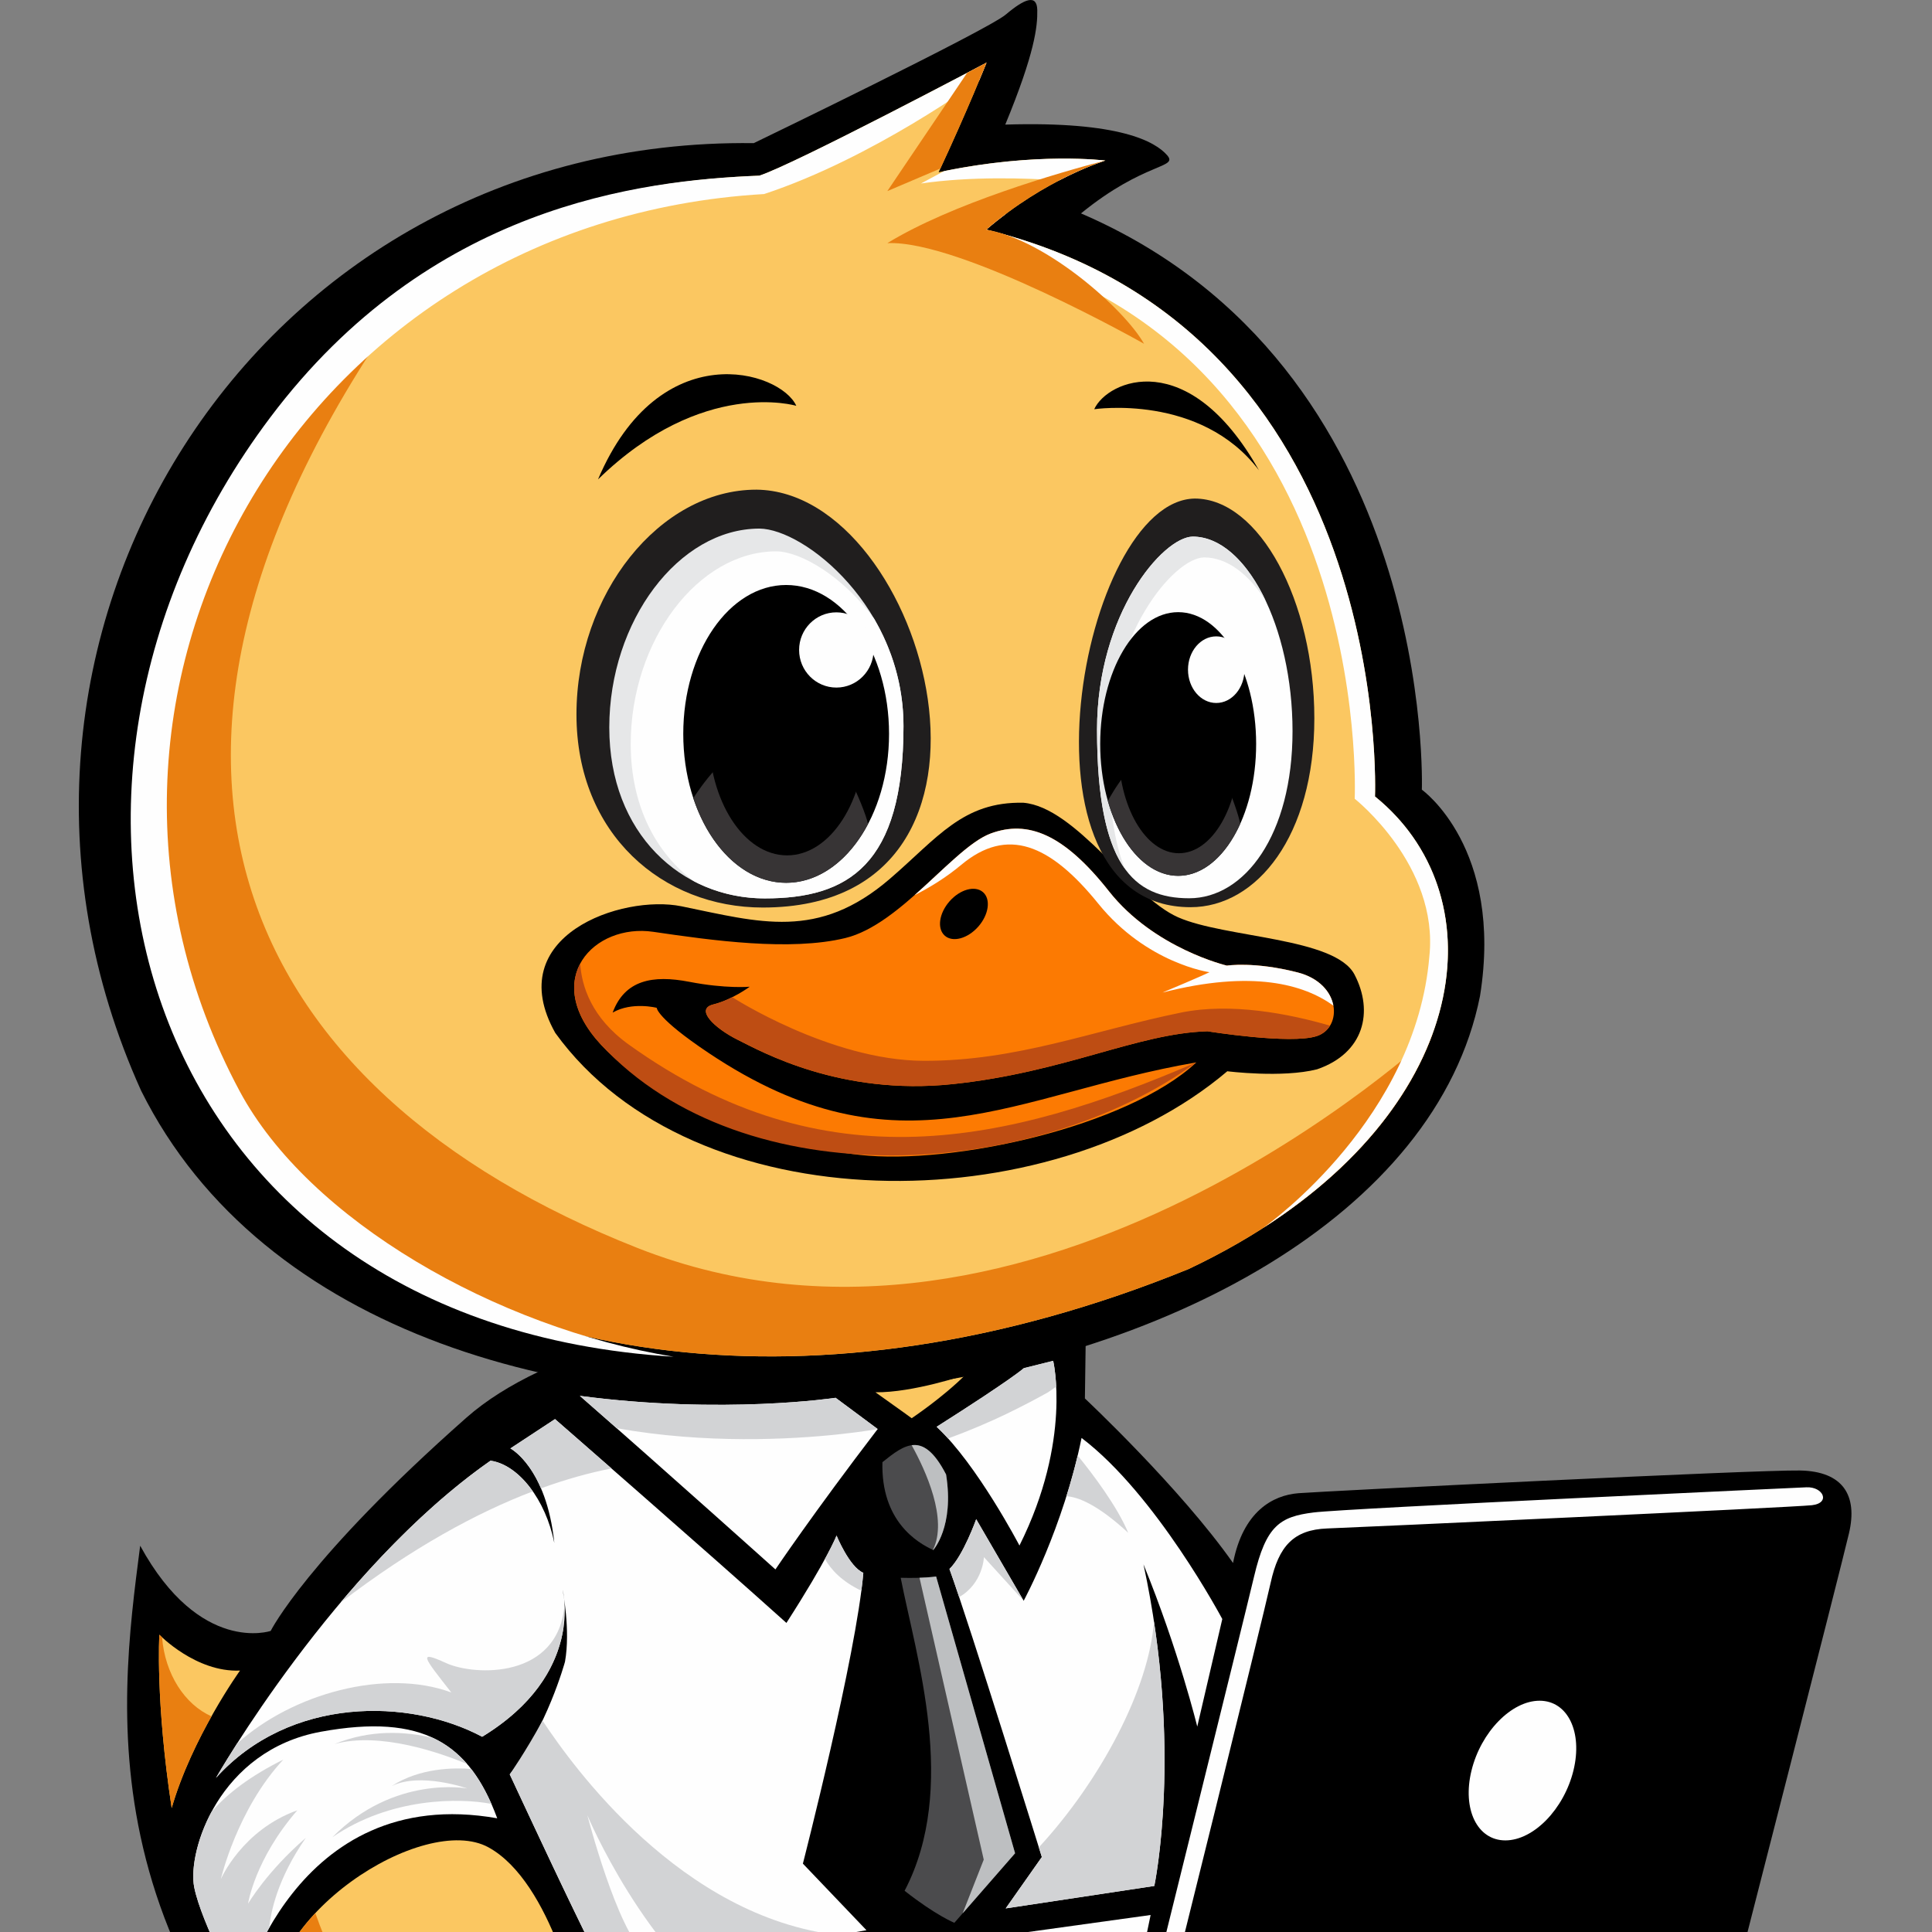 <svg xmlns="http://www.w3.org/2000/svg" xmlns:xlink="http://www.w3.org/1999/xlink" width="500" zoomAndPan="magnify" viewBox="0 0 375 375" height="500" preserveAspectRatio="xMidYMid meet" version="1.0"><rect x="0" y="0" width="375" height="375" fill="#808080" stroke="none"/><defs><clipPath id="bee701dd77"><path d="M 18 249 L 359.551 249 L 359.551 375 L 18 375 Z M 18 249 " clip-rule="nonzero"/></clipPath><clipPath id="8304adc073"><path d="M 15.301 0 L 289 0 L 289 272 L 15.301 272 Z M 15.301 0 " clip-rule="nonzero"/></clipPath></defs><g clip-path="url(#bee701dd77)"><path fill="#000000" d="M 337.199 382.801 C 337.199 382.801 357.203 304.805 358.895 297.574 C 360.586 290.344 357.82 285.574 349.359 285.422 C 340.902 285.266 257.113 289.43 252.043 289.828 C 246.973 290.227 241.273 293.43 239.332 303.375 C 229.043 288.738 210.578 271.441 210.578 271.441 L 210.879 249.855 C 210.879 249.855 121.484 247.82 90.516 275.18 C 59.547 302.539 52.539 316.559 52.539 316.559 C 52.539 316.559 38.805 321.254 27.207 300.02 C 23.078 332.066 15.543 384.977 83.641 436.391 C 81.445 454.41 84.07 456.91 89.172 459.691 C 87.199 466.066 85.148 475.703 82.43 477.316 C 79.707 478.93 37.742 495.086 27.152 499.422 C 16.566 503.758 16.871 511.223 23.324 514.551 C 29.777 517.879 40.539 520.266 40.539 520.266 C 40.539 520.266 39.375 529.32 48.035 530.914 C 56.699 532.512 67.414 531.258 78.812 533.195 C 90.215 535.133 98.219 540.547 108.102 534.496 C 117.984 528.445 141.188 517.172 142.602 505.473 C 144.012 493.773 132.742 488.312 133.195 483.953 C 133.648 479.598 135.012 468.34 135.012 468.34 C 135.012 468.34 148 466.617 148.445 453.5 C 160.133 451.266 165.754 451 165.754 451 C 165.754 451 165.973 459.191 167.121 462.219 C 168.27 465.246 175.367 468.066 175.367 468.066 C 175.367 468.066 177.59 483.863 177.383 485.812 C 177.18 487.762 167.766 497.371 168.066 504.938 C 168.367 512.504 176.84 514.988 185.961 522.086 C 195.082 529.184 201.305 536.656 211.695 537.035 C 222.086 537.418 236.73 531.414 244.699 531.664 C 252.672 531.91 263.758 534.777 268.242 527.426 C 272.727 520.078 276.961 520.449 284.434 516.836 C 291.906 513.227 291.234 507 285.504 504.562 C 279.773 502.129 256.531 496.605 242.035 491.168 C 227.539 485.73 224.359 484.805 222.477 481.281 C 220.594 477.758 217.457 461.398 217.457 461.398 C 217.457 461.398 223.941 458.426 224.84 452.934 C 225.742 447.445 224.938 437.574 224.938 437.574 L 233.043 414.895 C 233.043 414.895 254.672 429.508 285.043 421.305 C 315.41 413.102 316.801 391.719 316.801 391.719 C 326.766 390.855 335.113 392.004 337.199 382.801 Z M 337.199 382.801 " fill-opacity="1" fill-rule="evenodd"/></g><path fill="#fefefe" d="M 350.629 288.684 C 350.629 288.684 261.488 292.754 254.953 293.57 C 248.418 294.387 245.75 296.133 243.426 305.953 C 241.098 315.77 223.301 387.387 221.965 392.953 C 220.629 398.52 217.438 396.816 212.613 395.773 C 207.785 394.734 178.344 386.188 175.141 385.062 C 171.941 383.941 176.32 382.984 176.32 382.984 L 222.215 377.09 L 223.336 371.699 C 223.336 371.699 159.902 380.492 155.602 381.148 C 151.297 381.805 152.52 383.758 155.227 384.25 C 157.934 384.746 208.055 399.309 213.375 400.668 C 218.695 402.031 223.52 400.297 225.25 393.863 C 226.984 387.43 245.082 314.25 246.637 307.195 C 248.191 300.141 251.059 296.91 257.633 296.672 C 264.211 296.434 347.984 292.578 351.688 292.16 C 355.387 291.738 353.875 288.539 350.629 288.684 Z M 350.629 288.684 " fill-opacity="1" fill-rule="evenodd"/><path fill="#fefefe" d="M 292.188 357.219 C 286.723 357.219 283.781 351.148 285.617 343.664 C 287.449 336.18 293.367 330.109 298.832 330.109 C 304.297 330.109 307.238 336.18 305.402 343.664 C 303.566 351.148 297.652 357.219 292.188 357.219 Z M 292.188 357.219 " fill-opacity="1" fill-rule="nonzero"/><path fill="#fbc761" d="M 87.57 427.395 L 88.551 425.965 L 112.445 391.086 C 112.445 391.086 107.281 365.402 94.801 358.562 C 82.32 351.723 50.328 371.906 52.59 392.262 C 62.539 412.844 79.273 424.602 87.57 427.395 Z M 87.57 427.395 " fill-opacity="1" fill-rule="evenodd"/><path fill="#e97f11" d="M 87.57 427.395 L 88.551 425.965 L 95.926 415.199 C 85.602 409.176 70.047 396.406 61.207 371.336 C 55.512 377.414 51.766 384.824 52.59 392.262 C 62.539 412.844 79.273 424.602 87.57 427.395 Z M 87.57 427.395 " fill-opacity="1" fill-rule="evenodd"/><path fill="#fefefe" d="M 46.703 387.344 C 46.703 387.344 56.906 345.93 96.512 352.93 C 91.109 338.324 82.109 332.523 62.305 336.125 C 42.504 339.727 36.301 359.332 37.703 366.336 C 39.102 373.336 46.703 387.344 46.703 387.344 Z M 46.703 387.344 " fill-opacity="1" fill-rule="evenodd"/><path fill="#d2d3d5" d="M 95.383 350.137 C 94.246 347.547 92.953 345.285 91.457 343.355 C 88.242 343.094 81.531 343.094 76.035 346.668 C 81.645 343.922 90.715 347.145 90.715 347.145 C 90.715 347.145 76.559 344.453 64.52 356.598 C 75.844 348.82 89.309 348.953 95.383 350.137 Z M 90.664 342.387 C 88.797 340.223 86.621 338.535 84.059 337.332 C 78.73 336.051 71.93 335.656 64.926 338.52 C 73.73 336.086 85.457 340.223 90.664 342.387 Z M 90.664 342.387 " fill-opacity="1" fill-rule="evenodd"/><path fill="#d2d3d5" d="M 46.703 387.344 C 46.703 387.344 48.199 381.285 52.254 374.199 C 52.543 371.18 53.828 364.695 59.355 356.73 C 51.793 363.25 48.145 369.512 48.145 369.512 C 48.145 369.512 49.434 360.902 57.711 351.379 C 46.941 355.234 42.859 364.758 42.859 364.758 C 42.859 364.758 45.996 351.188 54.992 341.539 C 48.688 344.664 44.141 348.086 41.055 351.684 C 38 357.383 37.066 363.156 37.703 366.336 C 39.105 373.336 46.703 387.344 46.703 387.344 Z M 46.703 387.344 " fill-opacity="1" fill-rule="evenodd"/><path fill="#fefefe" d="M 41.918 345.09 C 41.918 345.09 65.047 304.586 95.211 283.52 C 100.672 284.297 105.918 291.094 107.598 299.5 C 106.047 284.758 99.066 281.137 99.066 281.137 L 107.727 275.445 C 107.727 275.445 137.043 300.984 152.645 315.008 C 160.785 302.344 162.371 298.047 162.371 298.047 C 162.371 298.047 164.855 304.152 167.57 305.281 C 166.215 321.34 155.84 361.73 155.84 361.73 L 168.18 374.652 C 168.18 374.652 149.41 377.992 146.938 378.328 C 144.465 378.664 144.129 380.352 144.016 382.828 C 143.902 385.301 143.453 388.223 146.262 389.461 C 149.074 390.699 181.457 400.039 181.457 400.039 C 150.848 404.699 118.434 385.043 115.605 379.379 C 109.84 367.848 104.398 356.09 98.941 344.406 C 106.121 335.422 109.594 322.801 109.664 322.543 C 110.766 316.41 109.207 308.617 109.207 308.617 C 109.207 308.617 113.613 324.898 93.586 337.105 C 79.508 329.59 56.27 329.184 41.918 345.09 Z M 41.918 345.09 " fill-opacity="1" fill-rule="evenodd"/><path fill="#d2d3d5" d="M 162.785 375.609 C 157.035 376.625 148.547 378.109 146.938 378.328 C 144.465 378.664 144.129 380.352 144.016 382.828 C 143.902 385.301 143.453 388.227 146.266 389.461 C 149.074 390.699 181.457 400.039 181.457 400.039 C 150.848 404.699 118.438 385.043 115.605 379.379 C 110.027 368.223 98.941 344.406 98.941 344.406 C 98.941 344.406 102.004 340.047 105.301 333.969 C 111.203 342.906 132.188 372.098 162.785 375.609 Z M 162.785 375.609 " fill-opacity="1" fill-rule="evenodd"/><path fill="#d2d3d5" d="M 66.094 311.062 C 74.383 301.227 84.34 291.113 95.211 283.52 C 98.195 283.945 101.113 286.168 103.422 289.469 C 92.617 293.59 80.113 300.344 66.094 311.062 Z M 105.004 288.883 C 102.43 282.883 99.066 281.137 99.066 281.137 L 107.727 275.445 C 107.727 275.445 112.25 279.387 118.688 285.02 C 114.504 285.848 109.938 287.09 105.004 288.883 Z M 105.004 288.883 " fill-opacity="1" fill-rule="evenodd"/><path fill="#d2d3d5" d="M 41.918 345.09 C 41.918 345.09 43.363 342.562 46 338.441 C 56.77 328.699 74.793 323.781 87.602 328.508 C 82.07 321.465 81.066 320.289 86.598 322.805 C 92.129 325.32 108.438 325.969 109.586 311.395 C 109.484 313.129 109.422 314.621 109.375 315.926 C 108.52 321.766 105.07 330.105 93.586 337.105 C 79.508 329.594 56.27 329.184 41.918 345.09 Z M 41.918 345.09 " fill-opacity="1" fill-rule="evenodd"/><path fill="#fefefe" d="M 195.207 370.418 L 224.051 366.062 C 224.051 366.062 229.688 339.453 221.949 303.637 C 228.789 320.375 232.387 335.133 232.387 335.133 L 237.246 314.254 C 237.246 314.254 224.414 290.074 209.93 279.105 C 206.41 296.488 198.691 310.715 198.691 310.715 L 189.477 294.875 C 189.477 294.875 186.973 301.945 184.289 304.539 C 188.227 315.367 202.223 360.449 202.223 360.449 Z M 195.207 370.418 " fill-opacity="1" fill-rule="evenodd"/><path fill="#d2d3d5" d="M 195.207 370.418 L 224.051 366.062 C 224.051 366.062 228.555 344.793 223.98 314.695 C 223.055 327.688 213.703 345.496 201.637 358.574 L 202.223 360.449 Z M 195.207 370.418 " fill-opacity="1" fill-rule="evenodd"/><path fill="#fefefe" d="M 197.875 299.988 C 197.875 299.988 189.625 284.195 181.801 276.941 C 196.594 267.551 198.727 265.559 198.727 265.559 L 204.418 264.137 C 204.418 264.137 208.117 279.504 197.875 299.988 Z M 197.875 299.988 " fill-opacity="1" fill-rule="evenodd"/><path fill="#d2d3d5" d="M 184.016 279.199 C 183.277 278.387 182.539 277.625 181.801 276.941 C 196.594 267.551 198.727 265.559 198.727 265.559 L 204.418 264.137 C 204.418 264.137 204.852 265.941 205.012 269.137 C 204.5 269.5 203.969 269.867 203.422 270.246 C 199.207 272.574 192.641 276.086 184.016 279.199 Z M 184.016 279.199 " fill-opacity="1" fill-rule="evenodd"/><path fill="#fefefe" d="M 170.355 277.375 L 162.191 271.312 C 162.191 271.312 140.461 274.613 112.551 270.938 C 129.859 286.082 150.508 304.625 150.508 304.625 C 150.508 304.625 157.824 293.758 170.355 277.375 Z M 170.355 277.375 " fill-opacity="1" fill-rule="evenodd"/><path fill="#d2d3d5" d="M 170.355 277.375 L 162.191 271.312 C 162.191 271.312 140.461 274.613 112.551 270.938 C 114.891 272.984 117.293 275.098 119.699 277.215 C 136.996 280.305 153.527 279.387 162.766 278.406 L 162.984 278.359 L 162.969 278.383 C 167.605 277.883 170.355 277.375 170.355 277.375 Z M 170.355 277.375 " fill-opacity="1" fill-rule="evenodd"/><path fill="#fbc761" d="M 187.352 266.883 C 187.352 266.883 177.277 270.32 169.922 270.242 C 175.117 273.918 176.957 275.277 176.957 275.277 C 176.957 275.277 182.953 271.281 187.352 266.883 Z M 187.352 266.883 " fill-opacity="1" fill-rule="evenodd"/><path fill="#fbc761" d="M 46.586 324.258 C 46.586 324.258 37.273 337.211 33.324 350.941 C 30.156 330.137 30.93 317.297 30.93 317.297 C 30.93 317.297 38.008 324.637 46.586 324.258 Z M 46.586 324.258 " fill-opacity="1" fill-rule="evenodd"/><path fill="#4b4b4d" d="M 185.242 373.215 L 197.027 359.719 L 181.699 305.996 C 181.699 305.996 179.449 306.371 174.824 306.246 C 177.824 321.617 186.031 347.043 175.582 367 C 181.645 371.777 185.242 373.215 185.242 373.215 Z M 185.242 373.215 " fill-opacity="1" fill-rule="evenodd"/><path fill="#bdbfc1" d="M 186.848 371.379 L 197.027 359.719 L 181.699 305.996 C 181.699 305.996 180.637 306.172 178.477 306.242 L 190.945 360.953 Z M 186.848 371.379 " fill-opacity="1" fill-rule="evenodd"/><path fill="#4b4b4d" d="M 181.141 300.855 C 177.98 299.418 170.988 295.203 171.277 283.805 C 175.684 280.262 179.227 277.672 183.633 286.199 C 185.258 296.355 181.141 300.855 181.141 300.855 Z M 181.141 300.855 " fill-opacity="1" fill-rule="evenodd"/><path fill="#bdbfc1" d="M 181.141 300.855 L 181.082 300.828 C 184.027 294.898 179.684 285.441 176.953 280.512 C 179.109 280.223 181.246 281.578 183.633 286.199 C 185.258 296.352 181.141 300.855 181.141 300.855 Z M 181.141 300.855 " fill-opacity="1" fill-rule="evenodd"/><path fill="#fefefe" d="M 143.895 391.305 C 143.895 391.305 130.59 383.594 125.191 379.156 C 119.793 374.719 114.008 352.348 114.008 352.348 C 114.008 352.348 125.191 379.156 143.895 391.305 Z M 143.895 391.305 " fill-opacity="1" fill-rule="evenodd"/><path fill="#d2d3d5" d="M 160.121 302.598 C 161.895 299.34 162.371 298.043 162.371 298.043 C 162.371 298.043 164.859 304.152 167.57 305.281 C 167.484 306.34 167.352 307.508 167.191 308.758 C 163.43 306.973 161.309 304.695 160.121 302.598 Z M 209.176 282.516 C 208.523 285.27 207.777 287.918 206.996 290.418 C 209.191 290.551 212.969 291.961 218.992 297.52 C 216.805 292.32 212.141 286.16 209.176 282.516 Z M 198.695 310.715 L 189.48 294.875 C 189.48 294.875 186.973 301.945 184.289 304.539 C 184.777 305.883 185.418 307.75 186.172 309.992 C 190.812 307.336 190.98 302.238 190.98 302.238 Z M 198.695 310.715 " fill-opacity="1" fill-rule="evenodd"/><g clip-path="url(#8304adc073)"><path fill="#000000" d="M 287.273 193.305 C 291.863 164.543 275.98 153.277 275.98 153.277 C 275.98 153.277 278.879 71.152 209.82 41.422 C 222.168 31.355 228.809 32.703 226.527 30.113 C 224.246 27.527 217.43 23.492 195.121 24.184 C 200.871 10.262 201.398 5.098 201.336 1.953 C 201.273 -1.191 198.871 -0.266 195.234 2.816 C 191.598 5.898 146.301 27.785 146.301 27.785 C 49.285 26.523 -11.98 124.598 27.391 211.703 C 74.539 306.383 270.344 278.398 287.273 193.305 Z M 287.273 193.305 " fill-opacity="1" fill-rule="evenodd"/></g><path fill="#fbc761" d="M 266.883 154.594 C 266.883 154.594 270.727 64.004 191.438 44.574 C 202.934 34.664 214.539 31.164 214.539 31.164 C 214.539 31.164 200.91 29.418 182.191 33.434 C 187.777 21.477 191.484 12.16 191.484 12.16 C 191.484 12.16 154.051 31.973 147.379 34.098 C 124.18 35.008 82.344 40.379 53.062 82.641 C -27.48 198.883 84.754 305.77 230.723 246.312 C 285.027 220.613 292.504 175.32 266.883 154.594 Z M 266.883 154.594 " fill-opacity="1" fill-rule="evenodd"/><path fill="#e97f11" d="M 80.715 55.551 C 71.152 62.281 61.336 70.805 53.062 82.641 C -28.16 198.836 84.738 305.754 230.727 246.312 C 256.746 233.996 272.008 217.188 278.035 200.734 C 277.855 200.891 201.023 272.711 123.766 242.242 C 46.512 211.773 14.367 146.555 80.715 55.551 Z M 80.715 55.551 " fill-opacity="1" fill-rule="evenodd"/><path fill="#fefefe" d="M 266.883 154.594 C 266.883 154.594 270.723 64.004 191.438 44.574 C 192.758 43.438 194.082 42.383 195.387 41.41 C 192.207 43.141 189.355 45.246 187.754 47.715 C 267.059 65.344 262.945 155.035 262.945 155.035 C 262.945 155.035 279.312 167.953 277.438 185.637 C 274.832 216.891 246.738 237.23 245.164 238.352 C 286.156 212.086 290.027 173.316 266.883 154.594 Z M 205.605 35.004 C 210.867 32.27 214.539 31.164 214.539 31.164 C 214.539 31.164 201.414 29.48 183.238 33.215 C 181.867 33.957 180.383 34.754 178.762 35.617 C 188.414 34.203 199.191 34.57 205.605 35.004 Z M 190.086 15.566 C 190.988 13.406 191.484 12.16 191.484 12.16 C 191.484 12.16 154.047 31.973 147.379 34.098 C 124.176 35.008 83.344 39.941 52.445 81.039 C -2.125 153.617 26.727 256.957 130.742 263.34 C 96.293 257.699 59.906 236.809 46.508 211.773 C 5.672 135.477 57.551 42.957 148.312 37.664 C 169.508 30.676 190.078 15.574 190.086 15.566 Z M 190.086 15.566 " fill-opacity="1" fill-rule="evenodd"/><path fill="#000000" d="M 198.645 155.812 C 208.867 156.699 219.527 174 228.645 178.035 C 237.762 182.07 259.117 181.93 262.902 189.148 C 266.684 196.367 264.762 204.426 255.641 207.551 C 248.828 209.277 238.219 207.93 238.219 207.93 C 203.629 237.273 134.633 237.652 107.773 200.48 C 97.207 181.621 120.754 173.559 132.266 175.91 C 147.445 179.012 158.766 182.574 172.691 170.605 C 181.992 162.609 186.879 155.562 198.645 155.812 Z M 198.645 155.812 " fill-opacity="1" fill-rule="evenodd"/><path fill="#fc7a02" d="M 234.375 200.168 C 234.375 200.168 250.508 202.777 255.594 201.102 C 260.676 199.422 260.297 190.91 251.867 188.746 C 243.434 186.586 238.141 187.426 238.141 187.426 C 238.141 187.426 224.008 184.105 215.227 172.969 C 206.445 161.836 199.473 159.137 192.316 161.773 C 185.16 164.406 174.793 179.473 164.086 182.07 C 153.379 184.668 138.203 182.539 126.789 180.863 C 115.371 179.188 104.766 189.992 116.684 202.805 C 128.602 215.613 153.133 222.637 166.926 224.172 C 184.734 226.152 218.812 218.723 232.199 206.215 C 196.883 212.242 174.695 229.23 137.523 204.363 C 127.414 197.602 127.469 195.617 127.469 195.617 C 127.469 195.617 122.676 194.379 118.914 196.543 C 121.262 190.23 126.656 189.188 133.777 190.566 C 140.898 191.949 145.523 191.523 145.523 191.523 C 145.523 191.523 142.07 194.074 138.453 194.961 C 134.832 195.848 138.645 199.559 143.203 201.828 C 147.762 204.098 163.102 212.719 184.906 210.426 C 206.711 208.129 220.723 200.566 234.375 200.168 Z M 234.375 200.168 " fill-opacity="1" fill-rule="evenodd"/><path fill="#be4d13" d="M 234.375 200.172 C 234.375 200.172 250.508 202.781 255.59 201.102 C 256.734 200.727 257.598 200.004 258.16 199.082 C 250.23 196.777 238.969 194.555 229.207 196.547 C 211.973 200.07 197.277 205.98 179.215 205.902 C 161.152 205.82 142.137 193.559 142.137 193.559 C 141.031 194.109 139.754 194.645 138.453 194.965 C 134.832 195.852 138.645 199.562 143.203 201.832 C 147.762 204.098 163.102 212.723 184.906 210.426 C 206.711 208.133 220.723 200.57 234.375 200.172 Z M 112.617 187.043 C 110.445 191.098 111.027 196.727 116.684 202.809 C 144.48 232.684 200.957 229.004 232.199 206.215 C 195.648 221.926 160.23 230.113 122.055 202.758 C 114.809 197.566 112.902 191.418 112.617 187.043 Z M 112.617 187.043 " fill-opacity="1" fill-rule="evenodd"/><path fill="#fefefe" d="M 258.812 195.195 C 258.332 192.559 256.129 189.84 251.863 188.746 C 243.434 186.586 238.141 187.426 238.141 187.426 C 238.141 187.426 224.004 184.105 215.227 172.969 C 206.445 161.836 199.473 159.137 192.316 161.773 C 188.242 163.273 183.125 168.801 177.5 173.766 C 180.43 172.281 183.613 170.344 186.57 167.871 C 195.496 160.414 203.805 163.805 213.191 175.414 C 222.582 187.023 234.762 188.707 234.762 188.707 C 234.762 188.707 232.957 189.59 225.633 192.656 C 243.125 188.172 253.145 191.09 258.812 195.195 Z M 258.812 195.195 " fill-opacity="1" fill-rule="evenodd"/><path fill="#000000" d="M 183.387 181.617 C 181.844 180.262 182.258 177.273 184.309 174.941 C 186.355 172.613 189.266 171.82 190.809 173.176 C 192.348 174.531 191.934 177.52 189.887 179.852 C 187.836 182.184 184.926 182.973 183.387 181.617 Z M 183.387 181.617 " fill-opacity="1" fill-rule="nonzero"/><path fill="#201e1e" d="M 146.816 95.043 C 128.004 95.043 111.891 115.332 111.891 138.664 C 111.891 162 128.699 176.152 148.047 176.152 C 201.996 176.152 179.941 95.363 146.82 95.043 Z M 146.816 95.043 " fill-opacity="1" fill-rule="evenodd"/><path fill="#e6e7e8" d="M 147.422 102.598 C 131.715 102.598 118.262 120.555 118.262 141.203 C 118.262 161.855 132.293 174.379 148.449 174.379 C 164.602 174.379 175.367 167.961 175.367 140.93 C 175.367 117.926 156.164 102.688 147.422 102.598 Z M 147.422 102.598 " fill-opacity="1" fill-rule="evenodd"/><path fill="#fefefe" d="M 134.719 171.07 C 138.883 173.234 143.57 174.379 148.449 174.379 C 164.602 174.379 175.367 167.961 175.367 140.926 C 175.367 132.938 173.051 125.887 169.66 120.082 C 163.578 111.859 155.488 107.062 150.672 107.016 C 135.457 107.016 122.422 124.406 122.422 144.41 C 122.422 156.469 127.367 165.664 134.719 171.07 Z M 134.719 171.07 " fill-opacity="1" fill-rule="evenodd"/><path fill="#201e1e" d="M 231.902 96.77 C 244.406 96.77 255.113 116.609 255.113 139.43 C 255.113 162.25 243.945 176.086 231.09 176.086 C 195.242 176.086 209.895 97.082 231.902 96.77 Z M 231.902 96.77 " fill-opacity="1" fill-rule="evenodd"/><path fill="#fefefe" d="M 231.504 104.156 C 241.941 104.156 250.879 121.715 250.879 141.91 C 250.879 162.105 241.555 174.352 230.82 174.352 C 220.09 174.352 212.934 168.074 212.934 141.641 C 212.934 119.145 225.695 104.242 231.504 104.156 Z M 231.504 104.156 " fill-opacity="1" fill-rule="evenodd"/><path fill="#e6e7e8" d="M 231.504 104.156 C 237.016 104.156 242.109 109.055 245.691 116.652 C 242.355 111.402 238.168 108.191 233.707 108.191 C 227.902 108.277 215.141 123.18 215.141 145.676 C 215.141 156.289 216.293 163.652 218.371 168.664 C 214.922 163.898 212.934 155.566 212.934 141.641 C 212.934 119.145 225.695 104.242 231.504 104.156 Z M 231.504 104.156 " fill-opacity="1" fill-rule="evenodd"/><path fill="#000000" d="M 152.59 171.348 C 141.562 171.348 132.621 158.406 132.621 142.445 C 132.621 126.484 141.562 113.547 152.59 113.547 C 163.621 113.547 172.562 126.484 172.562 142.445 C 172.562 158.406 163.621 171.348 152.59 171.348 Z M 152.59 171.348 " fill-opacity="1" fill-rule="nonzero"/><path fill="#373435" d="M 134.57 154.918 C 137.789 164.637 144.648 171.348 152.59 171.348 C 159.074 171.348 164.84 166.871 168.488 159.941 C 167.719 156.43 161.984 143.66 160.609 146.656 C 157.172 155.781 154.113 157.406 149.371 153.984 C 145.645 151.297 148.074 144.258 147.047 144.312 C 141.215 144.625 135.539 153.469 134.57 154.918 Z M 134.57 154.918 " fill-opacity="1" fill-rule="evenodd"/><path fill="#000000" d="M 152.773 166.027 C 144.375 166.027 137.562 155.469 137.562 142.445 C 137.562 129.422 144.375 118.863 152.773 118.863 C 161.176 118.863 167.984 129.422 167.984 142.445 C 167.984 155.469 161.176 166.027 152.773 166.027 Z M 152.773 166.027 " fill-opacity="1" fill-rule="nonzero"/><path fill="#fefefe" d="M 162.34 133.457 C 158.344 133.457 155.105 130.191 155.105 126.156 C 155.105 122.125 158.344 118.855 162.34 118.855 C 166.332 118.855 169.57 122.125 169.57 126.156 C 169.57 130.191 166.332 133.457 162.34 133.457 Z M 162.34 133.457 " fill-opacity="1" fill-rule="nonzero"/><path fill="#e97f11" d="M 191.438 44.574 C 202.934 34.664 214.539 31.164 214.539 31.164 L 214.512 31.16 C 205.441 33.543 184.82 39.488 172.23 47.195 C 186.371 46.523 222.059 66.727 222.059 66.727 C 218.348 60.121 203.203 46.582 191.438 44.574 Z M 182.527 32.711 C 187.926 21.105 191.484 12.16 191.484 12.16 C 191.484 12.16 190.059 12.914 187.719 14.141 L 172.23 37.094 Z M 182.527 32.711 " fill-opacity="1" fill-rule="evenodd"/><path fill="#000000" d="M 154.562 78.77 C 154.562 78.77 136.348 73.273 116.074 93.051 C 128.047 64.863 151.457 71.938 154.562 78.77 Z M 154.562 78.77 " fill-opacity="1" fill-rule="evenodd"/><path fill="#000000" d="M 212.387 79.43 C 212.387 79.43 233.02 76.332 244.367 91.293 C 230.695 67.047 214.965 73.754 212.387 79.43 Z M 212.387 79.43 " fill-opacity="1" fill-rule="evenodd"/><path fill="#000000" d="M 228.684 169.996 C 220.328 169.996 213.551 158.539 213.551 144.41 C 213.551 130.277 220.328 118.82 228.684 118.82 C 237.043 118.82 243.816 130.277 243.816 144.41 C 243.816 158.539 237.043 169.996 228.684 169.996 Z M 228.684 169.996 " fill-opacity="1" fill-rule="nonzero"/><path fill="#373435" d="M 215.031 155.449 C 217.469 164.055 222.668 169.996 228.684 169.996 C 233.602 169.996 237.965 166.035 240.73 159.895 C 240.148 156.785 235.805 145.48 234.762 148.133 C 232.16 156.215 229.84 157.652 226.246 154.621 C 223.422 152.242 225.262 146.012 224.484 146.059 C 220.062 146.336 215.762 154.164 215.031 155.449 Z M 215.031 155.449 " fill-opacity="1" fill-rule="evenodd"/><path fill="#000000" d="M 228.824 165.613 C 222.348 165.613 217.094 156.562 217.094 145.402 C 217.094 134.238 222.348 125.191 228.824 125.191 C 235.305 125.191 240.555 134.238 240.555 145.402 C 240.555 156.562 235.305 165.613 228.824 165.613 Z M 228.824 165.613 " fill-opacity="1" fill-rule="nonzero"/><path fill="#fefefe" d="M 236.074 136.449 C 233.047 136.449 230.59 133.555 230.59 129.984 C 230.59 126.414 233.047 123.52 236.074 123.52 C 239.098 123.52 241.555 126.414 241.555 129.984 C 241.555 133.555 239.098 136.449 236.074 136.449 Z M 236.074 136.449 " fill-opacity="1" fill-rule="nonzero"/><path fill="#e97f11" d="M 41.047 333.141 C 38.312 338.016 35.207 344.391 33.324 350.941 C 30.156 330.137 30.93 317.297 30.93 317.297 C 30.93 317.297 31.113 317.484 31.457 317.801 C 32.02 324.93 35.855 330.844 41.047 333.141 Z M 41.047 333.141 " fill-opacity="1" fill-rule="evenodd"/></svg>